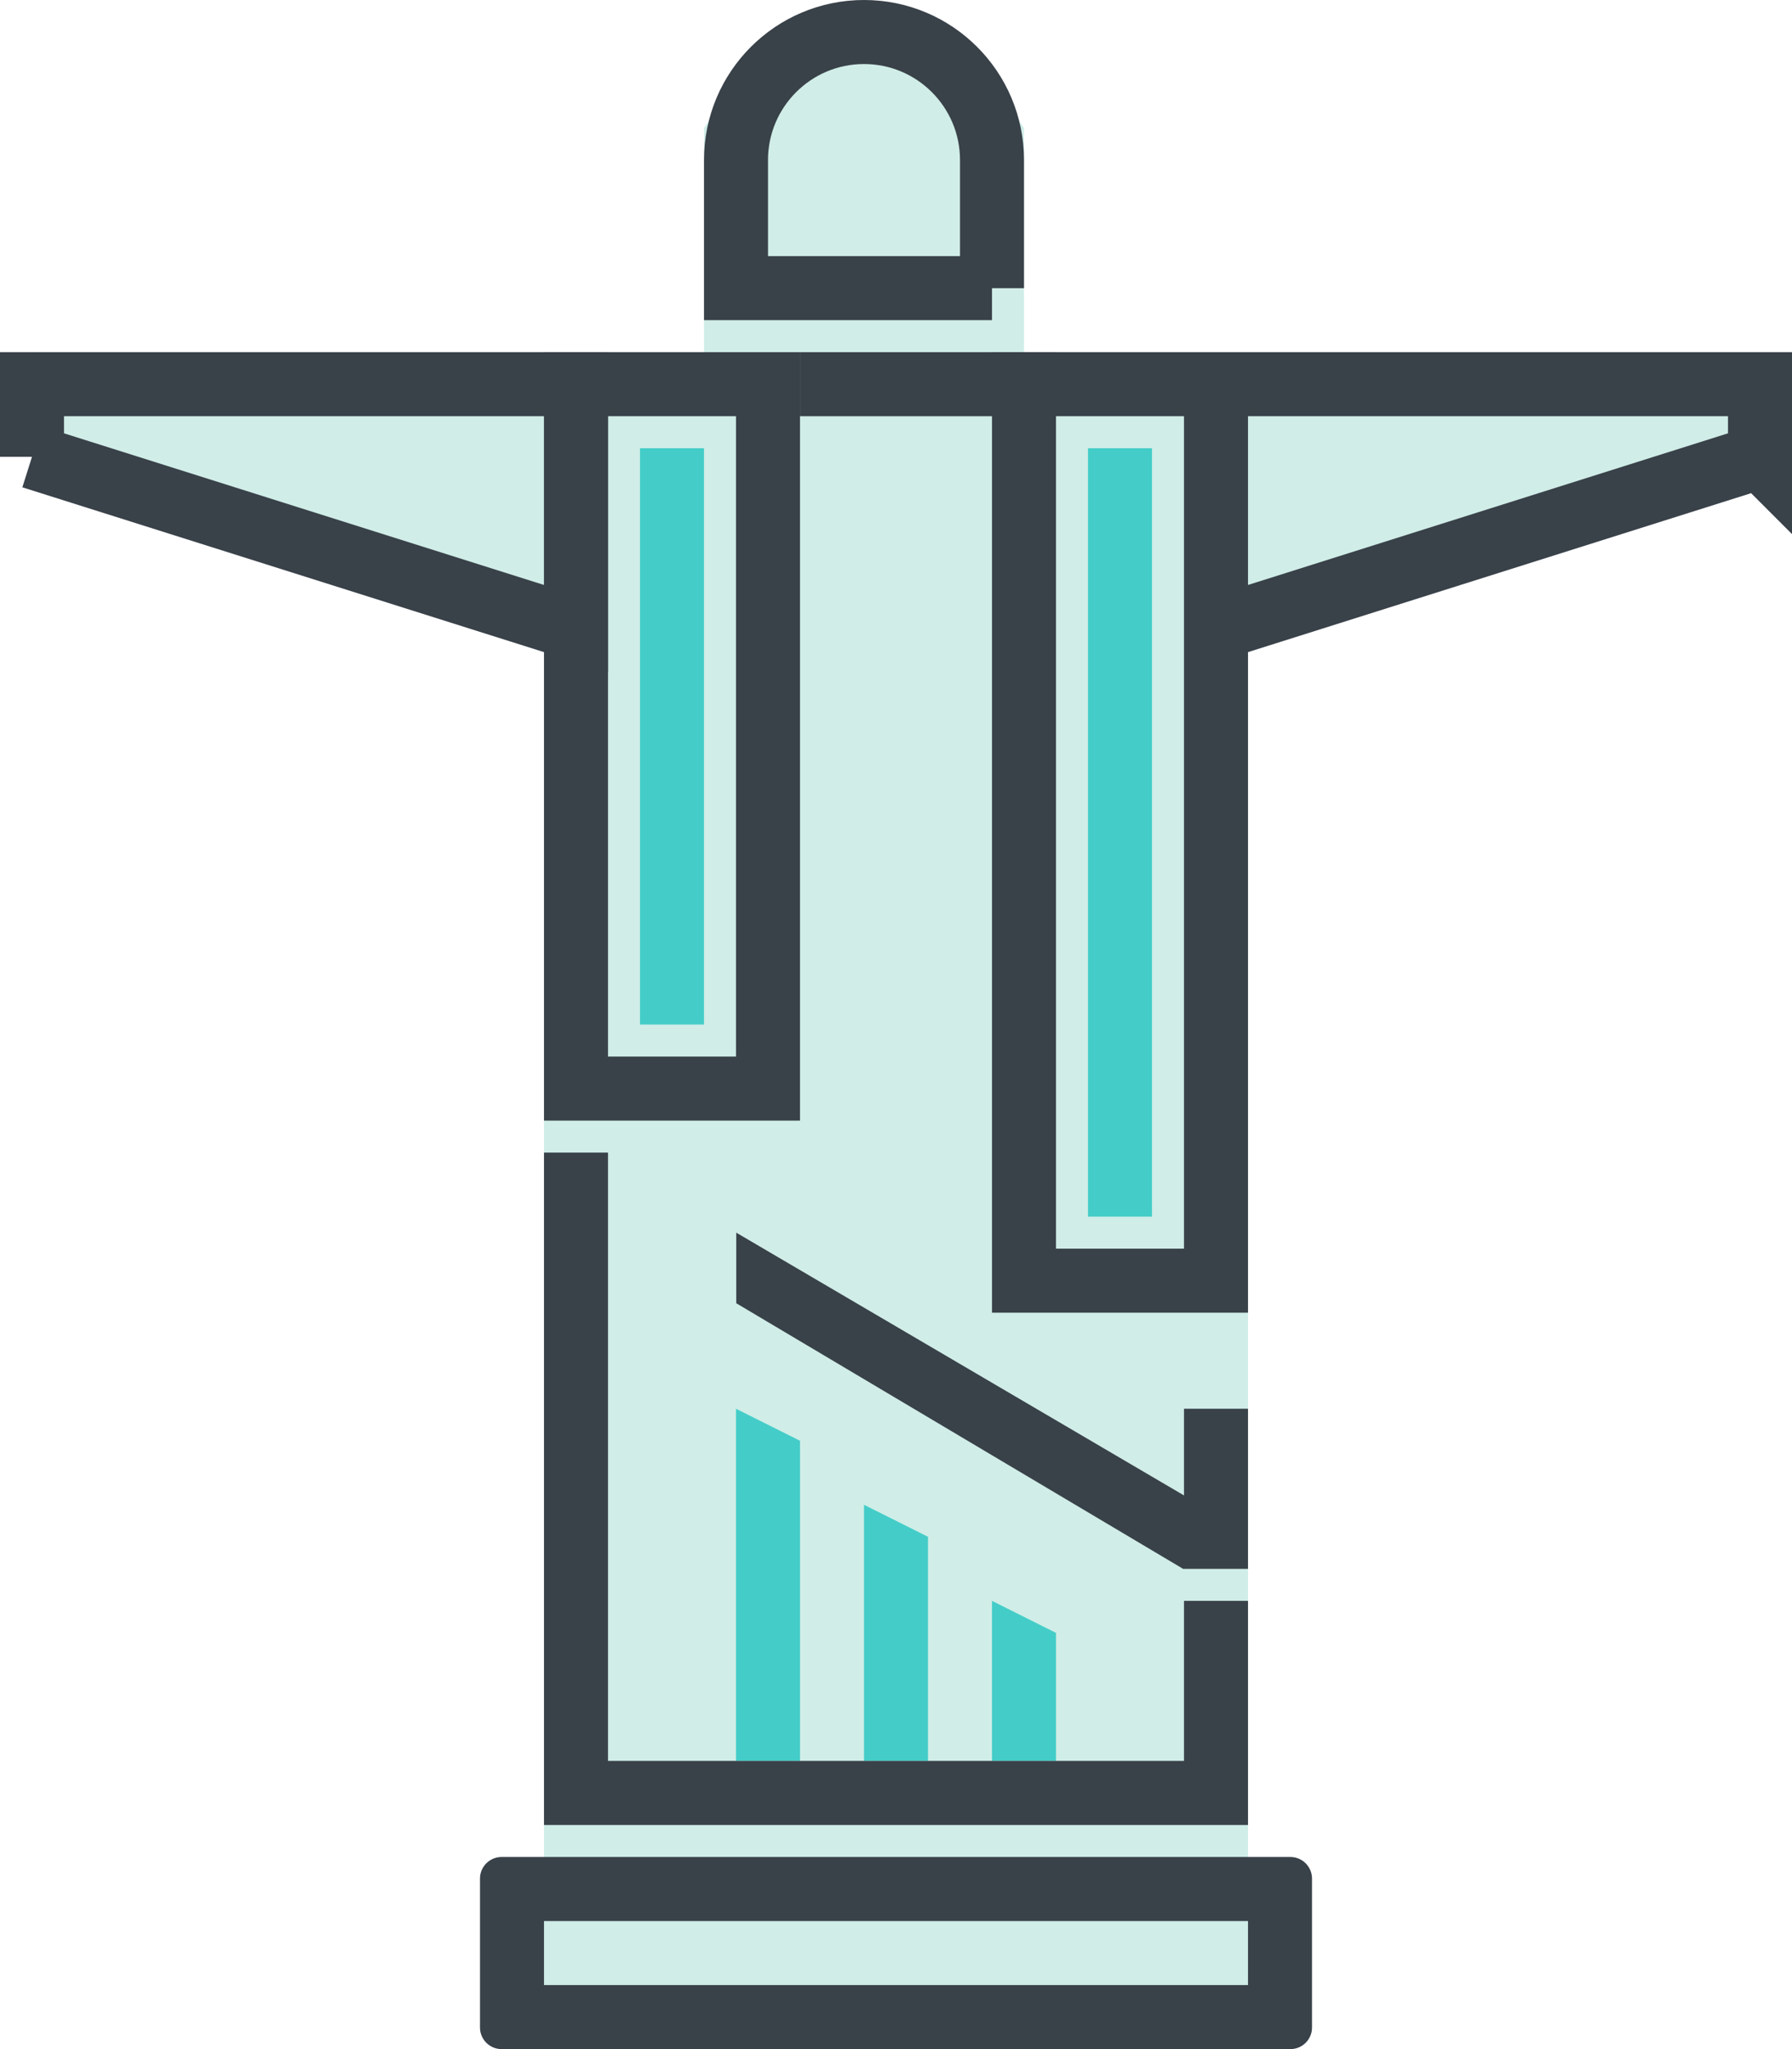 <svg width="56" height="64" xmlns="http://www.w3.org/2000/svg"><g fill="none" fill-rule="evenodd"><path d="M-20-32h96v96h-96z"/><path d="M17 20v44h22V19l16-5v-3H32V4c-1.843-2.667-3.51-4-5-4-1.49 0-3.157 1.333-5 4v7H1v3.5L17 20z" fill="#D0EDE7"/><path d="M17 62h22v-2H17v2zm-1.326-4H40.326C40.698 58 41 58.302 41 58.674v4.653C41 63.698 40.698 64 40.326 64H15.674C15.302 64 15 63.698 15 63.326v-4.653C15 58.302 15.302 58 15.674 58z" fill="#394149" fill-rule="nonzero"/><path fill="#44CDC8" d="M33 51l-2-1v5h2zM25 45l-2-1v11h2zM29 48l-2-1v8h2z"/><path stroke="#394149" stroke-width="2" d="M18 36v20h20v-6M18 12h6v22h-6zM32 12v28h6V12h-6zM55 14.267l-17 5.368V12h17v2.267z"/><path d="M37 46.707V44h2v5h-2.028l-13.964-8.296V38.5L37 46.707z" fill="#394149"/><path d="M1 14.267l17 5.368V12H1v2.267z" stroke="#394149" stroke-width="2"/><path stroke="#394149" d="M25.5 11.5h7v1h-7z"/><path d="M31 9V5c0-2.209-1.791-4-4-4s-4 1.791-4 4v4h8z" stroke="#394149" stroke-width="2"/><path d="M20 14h2v18h-2V14zm14 0h2v24h-2V14z" fill="#44CDC8"/></g></svg>
